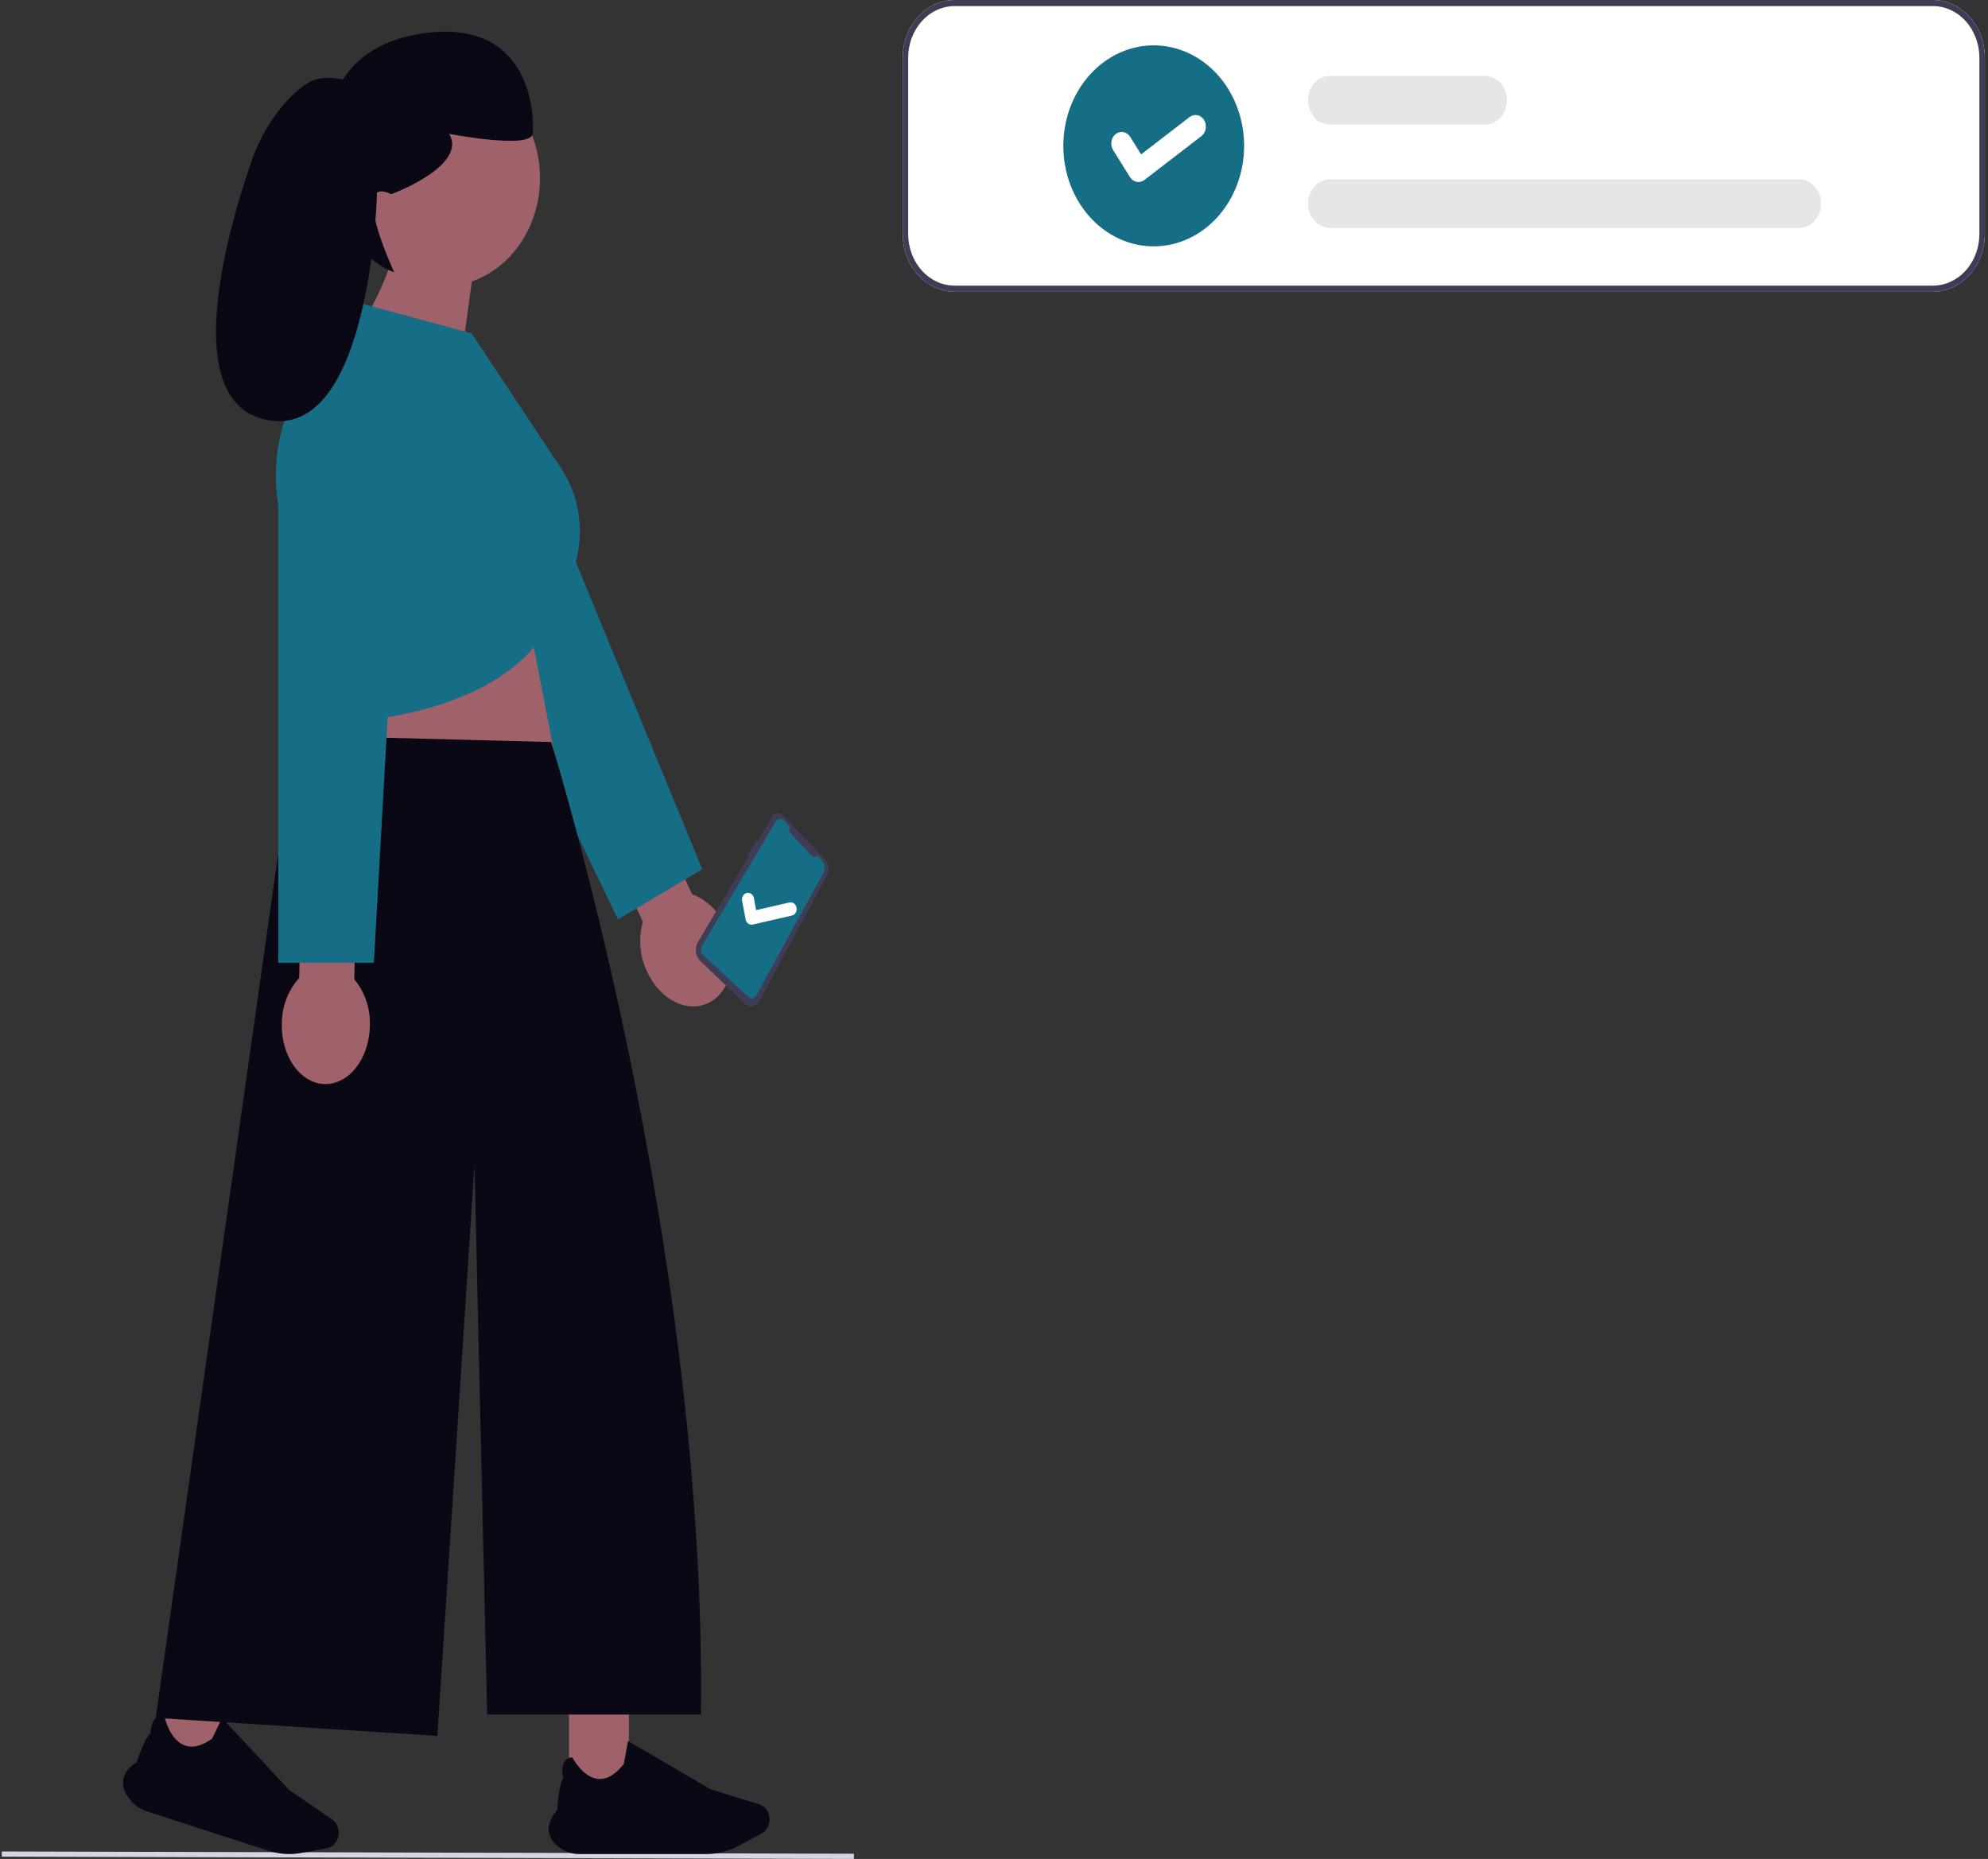 <svg width="401" height="375" viewBox="0 0 401 375" fill="none" xmlns="http://www.w3.org/2000/svg">
<rect x="0" y="0" width="401" height="375" fill="#333333" stroke="none"/>
<path d="M172.242 375L0.364 374.542V373.495L172.242 373.953V375Z" fill="#D6D6E3"/>
<path d="M139.584 180.374L130.972 161.503L121.063 167.093L129.675 185.964C129.209 187.605 129.041 189.333 129.181 191.047C129.322 192.761 129.768 194.427 130.494 195.947C133.178 201.828 138.903 204.594 143.281 202.124C147.659 199.654 149.032 192.884 146.347 187.001C145.672 185.452 144.726 184.069 143.565 182.931C142.404 181.793 141.05 180.923 139.584 180.372V180.374Z" fill="#9F616A"/>
<path d="M81.138 95.064L124.644 185.469L141.655 175.352L103.545 82.718" fill="#166D86"/>
<path d="M104.903 116.251L116.76 177.48L65.081 179.488C65.081 179.488 71.852 136.963 69.448 129.614L104.903 116.251Z" fill="#9F616A"/>
<path d="M114.776 344.109H126.852V361.806H114.776V344.109Z" fill="#9F616A"/>
<path d="M112.331 372.284C111.875 371.929 111.491 371.47 111.206 370.938C110.92 370.406 110.739 369.814 110.674 369.198C110.598 367.92 111.173 366.548 112.384 365.121C112.413 364.71 112.789 359.623 113.627 358.712C113.556 358.44 113.13 356.637 113.829 355.462C114.008 355.178 114.244 354.945 114.518 354.779C114.791 354.613 115.095 354.519 115.407 354.505L115.438 354.501L115.454 354.532C115.474 354.571 117.512 358.507 120.578 358.852C122.335 359.053 124.094 358.045 125.807 355.864C125.867 355.703 126.352 353.045 126.665 351.287L126.677 351.217L143.38 360.978L153.143 363.982C153.7 364.153 154.198 364.51 154.568 365.004C154.938 365.498 155.164 366.105 155.216 366.746C155.267 367.387 155.142 368.029 154.856 368.588C154.57 369.148 154.137 369.596 153.616 369.875L148.884 372.404C146.893 373.464 144.714 374.016 142.507 374.02H116.837C115.201 374.03 113.611 373.418 112.331 372.285L112.331 372.284Z" fill="#090814"/>
<path d="M35.128 336.036L46.724 339.786L42.278 356.779L30.682 353.028L35.128 336.036Z" fill="#9F616A"/>
<path d="M25.701 362.332C25.352 361.849 25.099 361.289 24.958 360.689C24.818 360.09 24.793 359.463 24.885 358.852C25.133 357.601 26.029 356.462 27.552 355.468C27.683 355.083 29.322 350.316 30.355 349.7C30.355 349.417 30.4 347.551 31.366 346.642C31.609 346.426 31.894 346.275 32.199 346.2C32.503 346.126 32.819 346.131 33.121 346.214L33.152 346.22L33.159 346.254C33.169 346.298 34.137 350.71 36.993 351.994C38.631 352.73 40.573 352.311 42.766 350.749C42.865 350.615 43.998 348.212 44.739 346.62L44.769 346.553L58.355 361.117L66.975 367.034C67.468 367.371 67.855 367.868 68.087 368.457C68.319 369.046 68.383 369.699 68.272 370.33C68.161 370.961 67.879 371.539 67.465 371.988C67.05 372.436 66.523 372.733 65.952 372.839L60.773 373.798C58.595 374.198 56.364 374.051 54.244 373.369L29.596 365.397C28.022 364.899 26.649 363.817 25.704 362.332H25.701Z" fill="#090814"/>
<path d="M59.499 148.353L111.178 149.691C111.178 149.691 142.582 250.334 141.38 345.871H98.27L95.71 234.965L88.222 350.178L31.412 346.541L59.499 148.353Z" fill="#090814"/>
<path d="M108.927 35.946C108.927 32.171 108.047 28.46 106.373 25.177C104.698 21.893 102.286 19.148 99.373 17.21C96.459 15.272 93.143 14.207 89.748 14.12C86.354 14.033 82.997 14.925 80.006 16.711C77.014 18.497 74.491 21.115 72.681 24.309C70.872 27.503 69.838 31.165 69.682 34.936C69.525 38.707 70.251 42.458 71.788 45.824C73.325 49.19 75.621 52.055 78.452 54.14C76.827 58.639 74.667 62.876 72.029 66.737L91.377 84.663L95.173 56.777C99.161 55.384 102.645 52.613 105.119 48.867C107.592 45.12 108.926 40.594 108.927 35.946Z" fill="#9F616A"/>
<path d="M95.128 67.245L72.894 61.232L58.642 81.521C55.247 89.221 54.712 98.096 57.151 106.231L68.969 145.649C68.969 145.649 105.024 144.98 112.835 121.597L115.075 116.41C116.577 112.93 117.203 109.062 116.885 105.218C116.567 101.374 115.317 97.698 113.269 94.581L95.128 67.245Z" fill="#166D86"/>
<path d="M71.462 197.564L71.874 176.41L60.766 176.143L60.353 197.296C59.245 198.499 58.364 199.935 57.76 201.521C57.157 203.106 56.843 204.809 56.838 206.531C56.71 213.125 60.584 218.566 65.493 218.684C70.401 218.803 74.486 213.55 74.612 206.956C74.674 205.237 74.427 203.52 73.886 201.908C73.345 200.295 72.521 198.819 71.462 197.564Z" fill="#9F616A"/>
<path d="M56.125 91.69V194.223H75.418L81.12 92.555" fill="#166D86"/>
<path d="M78.939 39.174C78.939 39.174 94.403 33.47 90.591 26.995C90.591 26.995 107.003 30.174 107.427 26.995C107.851 23.817 107.427 3.45 85.191 6.747C62.955 10.043 65.92 30.762 65.92 30.762C65.92 30.762 67.545 50.791 79.508 54.912C79.508 54.912 70.257 35.054 78.939 39.174Z" fill="#090814"/>
<path d="M74.067 18.448C74.067 18.448 69.5 14.781 64.174 15.909C62.308 16.304 60.336 17.822 58.558 19.628C55.01 23.304 52.283 27.852 50.597 32.908C45.941 46.478 36.167 80.424 53.265 84.586C74.701 89.805 76.032 39.39 76.032 39.39L74.067 18.449V18.448Z" fill="#090814"/>
<path d="M157.796 164.337C157.631 164.216 157.446 164.133 157.252 164.091C157.058 164.05 156.859 164.051 156.665 164.096C156.471 164.14 156.288 164.227 156.124 164.35C155.96 164.473 155.82 164.631 155.712 164.815L152.871 169.615L152.645 169.472L150.721 172.736L150.946 172.868L140.771 190.064C140.424 190.652 140.28 191.361 140.368 192.058C140.456 192.755 140.769 193.393 141.248 193.853L150.209 202.445C150.427 202.654 150.684 202.807 150.961 202.895C151.238 202.982 151.529 203.001 151.814 202.949C152.098 202.898 152.369 202.779 152.608 202.599C152.846 202.419 153.046 202.184 153.194 201.909L166.755 176.708C167.039 176.179 167.153 175.558 167.078 174.948C167.004 174.338 166.745 173.773 166.344 173.348L158.015 164.533C157.948 164.46 157.875 164.395 157.796 164.337Z" fill="#3F3D56"/>
<path d="M163.715 172.616L159.337 167.983C159.258 167.9 159.206 167.79 159.19 167.67C159.173 167.551 159.192 167.428 159.244 167.322C159.303 167.201 159.324 167.063 159.305 166.927C159.286 166.792 159.227 166.667 159.138 166.573L158.216 165.597C158.09 165.463 157.939 165.363 157.775 165.301C157.61 165.24 157.435 165.219 157.262 165.241C157.09 165.263 156.923 165.327 156.775 165.428C156.627 165.529 156.501 165.665 156.406 165.827L141.638 190.743C141.454 191.052 141.38 191.426 141.428 191.792C141.477 192.159 141.645 192.492 141.901 192.73L150.965 201.139C151.081 201.247 151.216 201.325 151.361 201.369C151.506 201.413 151.658 201.421 151.807 201.394C151.956 201.367 152.097 201.304 152.222 201.21C152.347 201.116 152.452 200.994 152.53 200.851L166.114 175.998C166.314 175.632 166.395 175.201 166.344 174.776C166.293 174.352 166.113 173.959 165.834 173.664L164.864 172.637C164.706 172.796 164.499 172.882 164.286 172.878C164.072 172.874 163.868 172.781 163.715 172.616Z" fill="#166D86"/>
<path d="M150.787 186.207C150.59 186.018 150.453 185.763 150.398 185.48L150.395 185.462L149.695 181.725C149.629 181.374 149.692 181.01 149.868 180.711C150.045 180.412 150.321 180.203 150.636 180.13C150.951 180.058 151.279 180.127 151.548 180.323C151.817 180.52 152.004 180.827 152.07 181.177L152.52 183.6L159.233 182.055C159.389 182.018 159.55 182.017 159.707 182.05C159.864 182.083 160.013 182.15 160.146 182.248C160.279 182.345 160.394 182.471 160.483 182.617C160.572 182.764 160.635 182.929 160.667 183.103L160.624 183.114L160.667 183.103C160.732 183.453 160.669 183.817 160.493 184.116C160.316 184.414 160.041 184.623 159.726 184.695L151.826 186.51C151.644 186.552 151.456 186.546 151.276 186.494C151.096 186.441 150.929 186.343 150.789 186.208L150.787 186.207Z" fill="white"/>
<path d="M389.891 0H192.56C189.782 0.003 187.119 1.231 185.155 3.415C183.191 5.598 182.087 8.559 182.084 11.648V47.204C182.087 50.292 183.192 53.252 185.156 55.435C187.12 57.617 189.783 58.845 192.56 58.848H389.891C392.668 58.844 395.33 57.616 397.293 55.433C399.256 53.251 400.361 50.291 400.364 47.204V11.647C400.361 8.559 399.257 5.599 397.294 3.416C395.331 1.232 392.668 0.004 389.891 0Z" fill="white"/>
<path d="M389.891 0H192.56C189.782 0.003 187.119 1.231 185.155 3.415C183.191 5.598 182.087 8.559 182.084 11.648V47.204C182.087 50.292 183.192 53.252 185.156 55.435C187.12 57.617 189.783 58.845 192.56 58.848H389.891C392.668 58.844 395.33 57.616 397.293 55.433C399.256 53.251 400.361 50.291 400.364 47.204V11.647C400.361 8.559 399.257 5.599 397.294 3.416C395.331 1.232 392.668 0.004 389.891 0ZM399.262 47.204C399.257 49.966 398.268 52.613 396.512 54.566C394.756 56.518 392.375 57.618 389.891 57.623H192.56C190.076 57.619 187.694 56.52 185.937 54.567C184.181 52.614 183.191 49.966 183.187 47.204V11.647C183.191 8.884 184.18 6.236 185.937 4.283C187.694 2.329 190.075 1.23 192.56 1.225H389.891C392.376 1.23 394.758 2.329 396.515 4.283C398.272 6.236 399.261 8.884 399.265 11.647L399.262 47.204Z" fill="#3F3D56"/>
<path d="M232.717 49.697C229.11 49.697 225.585 48.508 222.587 46.281C219.588 44.053 217.251 40.887 215.871 37.183C214.491 33.478 214.13 29.402 214.833 25.47C215.537 21.537 217.273 17.925 219.823 15.09C222.373 12.255 225.622 10.324 229.159 9.542C232.696 8.76 236.363 9.161 239.694 10.695C243.026 12.23 245.874 14.828 247.877 18.162C249.881 21.496 250.95 25.415 250.95 29.425C250.95 34.801 249.029 39.958 245.61 43.76C242.19 47.561 237.552 49.697 232.717 49.697Z" fill="#166D86"/>
<path d="M362.961 45.976H268.19C267.029 45.961 265.921 45.438 265.104 44.52C264.288 43.602 263.831 42.363 263.831 41.072C263.831 39.782 264.288 38.543 265.104 37.625C265.921 36.707 267.029 36.184 268.19 36.169H362.961C364.122 36.184 365.231 36.707 366.047 37.625C366.863 38.543 367.321 39.782 367.321 41.072C367.321 42.363 366.863 43.602 366.047 44.52C365.231 45.438 364.122 45.961 362.961 45.976Z" fill="#E6E6E6"/>
<path d="M299.557 25.134H268.19C267.029 25.119 265.921 24.596 265.104 23.677C264.288 22.759 263.831 21.521 263.831 20.23C263.831 18.939 264.288 17.7 265.104 16.782C265.921 15.864 267.029 15.341 268.19 15.326H299.557C300.727 15.326 301.849 15.843 302.676 16.762C303.503 17.682 303.968 18.93 303.968 20.23C303.968 21.531 303.503 22.778 302.676 23.698C301.849 24.618 300.727 25.135 299.557 25.135V25.134Z" fill="#E6E6E6"/>
<path d="M229 36.605C228.569 36.452 228.195 36.147 227.933 35.737L227.917 35.711L224.524 30.277C224.207 29.768 224.084 29.14 224.184 28.53C224.283 27.921 224.596 27.381 225.054 27.028C225.512 26.675 226.077 26.54 226.625 26.65C227.173 26.761 227.659 27.109 227.976 27.618L230.173 31.144L239.946 23.615C240.404 23.262 240.969 23.126 241.516 23.237C242.064 23.348 242.55 23.695 242.867 24.204L242.806 24.253L242.868 24.205C243.185 24.714 243.306 25.342 243.207 25.951C243.107 26.56 242.795 27.1 242.337 27.453L230.845 36.302C230.579 36.505 230.275 36.638 229.956 36.69C229.637 36.742 229.311 36.711 229.004 36.601L229 36.605Z" fill="white"/>
</svg>
